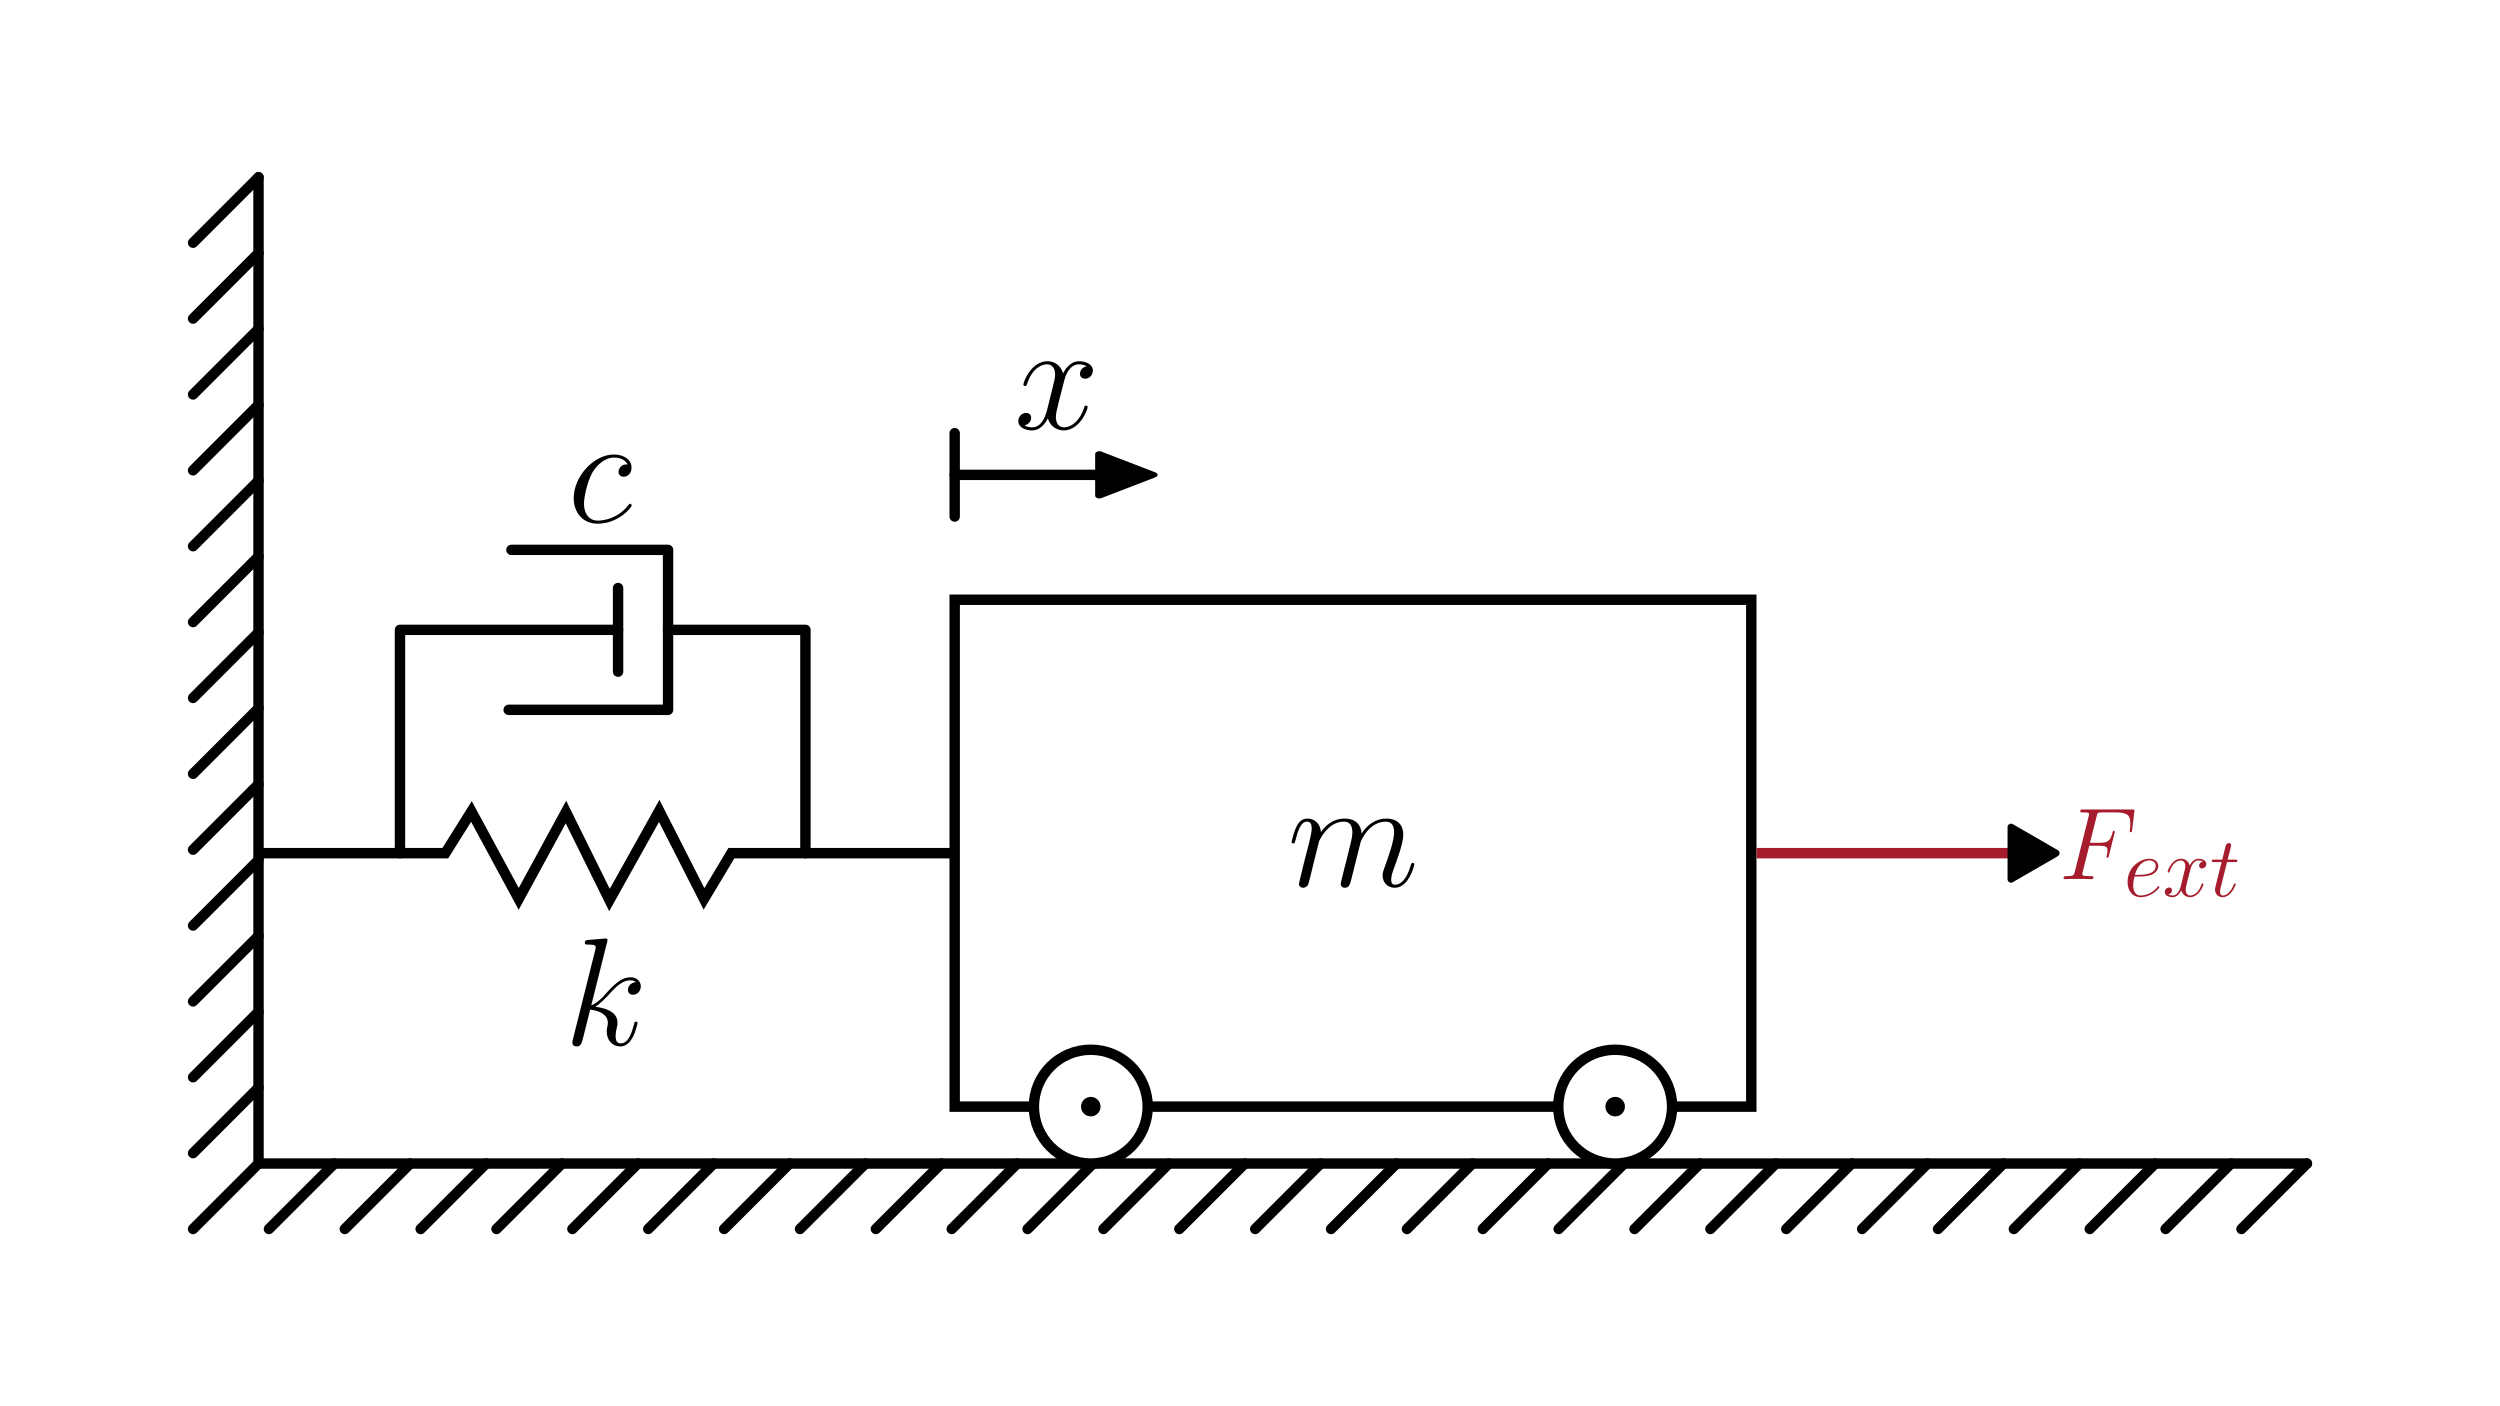 <?xml version="1.0" encoding="UTF-8" standalone="no"?>
<svg
   width="1920"
   height="1080"
   version="1.1"
   id="svg3"
   sodipodi:docname="diagram.svg"
   inkscape:version="1.4.2 (ebf0e940d0, 2025-05-08)"
   xml:space="preserve"
   xmlns:inkscape="http://www.inkscape.org/namespaces/inkscape"
   xmlns:sodipodi="http://sodipodi.sourceforge.net/DTD/sodipodi-0.dtd"
   xmlns="http://www.w3.org/2000/svg"
   xmlns:svg="http://www.w3.org/2000/svg"><sodipodi:namedview
     id="namedview3"
     pagecolor="#ffffff"
     bordercolor="#000000"
     borderopacity="0.25"
     inkscape:showpageshadow="2"
     inkscape:pageopacity="0.0"
     inkscape:pagecheckerboard="0"
     inkscape:deskcolor="#d1d1d1"
     inkscape:zoom="0.5"
     inkscape:cx="907"
     inkscape:cy="445"
     inkscape:window-width="1920"
     inkscape:window-height="1016"
     inkscape:window-x="0"
     inkscape:window-y="0"
     inkscape:window-maximized="1"
     inkscape:current-layer="svg3"
     showgrid="false"
     showguides="false" /><rect
     style="fill:#ffffff;stroke:none;stroke-width:4;stroke-linecap:round;stroke-linejoin:round;stroke-dasharray:none"
     id="rect17"
     width="1920"
     height="1080"
     x="0"
     y="0"
     inkscape:label="background" /><!-- Tank --><!-- Inlet arrow --><!-- Outlet arrow --><!-- Labels --><!-- Arrowhead definition --><defs
     id="defs3"><marker
       style="overflow:visible"
       id="Stop"
       refX="0"
       refY="0"
       orient="auto"
       inkscape:stockid="Stop"
       markerWidth="1"
       markerHeight="1"
       viewBox="0 0 1 1"
       inkscape:isstock="true"
       inkscape:collect="always"
       preserveAspectRatio="xMidYMid"><path
         style="fill:none;stroke:context-stroke;stroke-width:1"
         d="M 0,4 V -4"
         id="path23" /></marker><marker
       style="overflow:visible"
       id="Triangle-3-7-7-9"
       refX="0"
       refY="0"
       orient="auto-start-reverse"
       inkscape:stockid="Triangle arrow"
       markerWidth="1.2"
       markerHeight="0.8"
       viewBox="0 0 1 1"
       inkscape:isstock="true"
       inkscape:collect="always"
       preserveAspectRatio="none"><path
         transform="scale(0.5)"
         style="fill:context-stroke;fill-rule:evenodd;stroke:context-stroke;stroke-width:1pt"
         d="M 5.77,0 -2.88,5 V -5 Z"
         id="path135-6-9-5-1" /></marker><marker
       style="overflow:visible"
       id="Triangle-3-7-7-9-2"
       refX="0"
       refY="0"
       orient="auto-start-reverse"
       inkscape:stockid="Triangle arrow"
       markerWidth="1"
       markerHeight="1"
       viewBox="0 0 1 1"
       inkscape:isstock="true"
       inkscape:collect="always"
       preserveAspectRatio="xMidYMid"><path
         transform="scale(0.5)"
         style="fill:context-stroke;fill-rule:evenodd;stroke:context-stroke;stroke-width:1pt"
         d="M 5.77,0 -2.88,5 V -5 Z"
         id="path135-6-9-5-1-0" /></marker></defs><path
     style="fill:#ffffff;stroke:#000000;stroke-width:8;stroke-linecap:round;stroke-linejoin:round;stroke-dasharray:none;marker-start:url(#Stop);marker-end:url(#Triangle-3-7-7-9)"
     d="M 733.194,364.686 H 858.107"
     id="path10-5-0-7-7"
     sodipodi:nodetypes="cc"
     inkscape:label="reference" /><g
     id="g39"
     transform="translate(45.876,-33.738)"
     inkscape:label="wall-and-ground"><path
       style="fill:none;stroke:#000000;stroke-width:8;stroke-linecap:round;stroke-linejoin:miter;stroke-dasharray:none"
       d="m 152.667,169.876 v 757.457 l 1573.18,-10e-6"
       id="path10-5-0-7-7-0-2"
       sodipodi:nodetypes="ccc" /><path
       style="fill:none;stroke:#000000;stroke-width:8;stroke-linecap:round;stroke-linejoin:miter;stroke-dasharray:none"
       d="m 102.401,220.142 50.266,-50.266"
       id="path10-5-0-7-7-0-1"
       sodipodi:nodetypes="cc" /><path
       style="fill:none;stroke:#000000;stroke-width:8;stroke-linecap:round;stroke-linejoin:miter;stroke-dasharray:none"
       d="m 102.401,278.408 50.266,-50.266"
       id="path10-5-0-7-7-0-1-1"
       sodipodi:nodetypes="cc" /><path
       style="fill:none;stroke:#000000;stroke-width:8;stroke-linecap:round;stroke-linejoin:miter;stroke-dasharray:none"
       d="m 102.401,336.674 50.266,-50.266"
       id="path10-5-0-7-7-0-1-1-6"
       sodipodi:nodetypes="cc" /><path
       style="fill:none;stroke:#000000;stroke-width:8;stroke-linecap:round;stroke-linejoin:miter;stroke-dasharray:none"
       d="m 102.401,394.94 50.266,-50.266"
       id="path10-5-0-7-7-0-1-2"
       sodipodi:nodetypes="cc" /><path
       style="fill:none;stroke:#000000;stroke-width:8;stroke-linecap:round;stroke-linejoin:miter;stroke-dasharray:none"
       d="m 102.401,453.206 50.266,-50.266"
       id="path10-5-0-7-7-0-1-1-0"
       sodipodi:nodetypes="cc" /><path
       style="fill:none;stroke:#000000;stroke-width:8;stroke-linecap:round;stroke-linejoin:miter;stroke-dasharray:none"
       d="m 102.401,511.472 50.266,-50.266"
       id="path10-5-0-7-7-0-1-1-6-6"
       sodipodi:nodetypes="cc" /><path
       style="fill:none;stroke:#000000;stroke-width:8;stroke-linecap:round;stroke-linejoin:miter;stroke-dasharray:none"
       d="M 102.401,569.738 152.667,519.472"
       id="path10-5-0-7-7-0-1-5"
       sodipodi:nodetypes="cc" /><path
       style="fill:none;stroke:#000000;stroke-width:8;stroke-linecap:round;stroke-linejoin:miter;stroke-dasharray:none"
       d="m 102.401,628.004 50.266,-50.266"
       id="path10-5-0-7-7-0-1-1-5"
       sodipodi:nodetypes="cc" /><path
       style="fill:none;stroke:#000000;stroke-width:8;stroke-linecap:round;stroke-linejoin:miter;stroke-dasharray:none"
       d="m 102.401,686.27 50.266,-50.266"
       id="path10-5-0-7-7-0-1-1-6-4"
       sodipodi:nodetypes="cc" /><path
       style="fill:none;stroke:#000000;stroke-width:8;stroke-linecap:round;stroke-linejoin:miter;stroke-dasharray:none"
       d="m 102.401,744.536 50.266,-50.266"
       id="path10-5-0-7-7-0-1-2-7"
       sodipodi:nodetypes="cc" /><path
       style="fill:none;stroke:#000000;stroke-width:8;stroke-linecap:round;stroke-linejoin:miter;stroke-dasharray:none"
       d="m 102.401,802.801 50.266,-50.266"
       id="path10-5-0-7-7-0-1-1-0-6"
       sodipodi:nodetypes="cc" /><path
       style="fill:none;stroke:#000000;stroke-width:8;stroke-linecap:round;stroke-linejoin:miter;stroke-dasharray:none"
       d="m 102.401,861.067 50.266,-50.266"
       id="path10-5-0-7-7-0-1-1-6-6-5"
       sodipodi:nodetypes="cc" /><path
       style="fill:none;stroke:#000000;stroke-width:8;stroke-linecap:round;stroke-linejoin:miter;stroke-dasharray:none"
       d="m 102.401,919.333 50.266,-50.266"
       id="path10-5-0-7-7-0-1-1-0-6-9"
       sodipodi:nodetypes="cc" /><path
       style="fill:none;stroke:#000000;stroke-width:8;stroke-linecap:round;stroke-linejoin:miter;stroke-dasharray:none"
       d="m 102.401,977.599 50.266,-50.266"
       id="path10-5-0-7-7-0-1-1-6-6-5-3"
       sodipodi:nodetypes="cc" /><path
       style="fill:none;stroke:#000000;stroke-width:8;stroke-linecap:round;stroke-linejoin:miter;stroke-dasharray:none"
       d="m 918.124,977.599 50.266,-50.266"
       id="path10-5-0-7-7-0-1-4"
       sodipodi:nodetypes="cc" /><path
       style="fill:none;stroke:#000000;stroke-width:8;stroke-linecap:round;stroke-linejoin:miter;stroke-dasharray:none"
       d="m 859.858,977.599 50.266,-50.266"
       id="path10-5-0-7-7-0-1-1-52"
       sodipodi:nodetypes="cc" /><path
       style="fill:none;stroke:#000000;stroke-width:8;stroke-linecap:round;stroke-linejoin:miter;stroke-dasharray:none"
       d="m 801.592,977.599 50.266,-50.266"
       id="path10-5-0-7-7-0-1-1-6-5"
       sodipodi:nodetypes="cc" /><path
       style="fill:none;stroke:#000000;stroke-width:8;stroke-linecap:round;stroke-linejoin:miter;stroke-dasharray:none"
       d="m 743.326,977.599 50.266,-50.266"
       id="path10-5-0-7-7-0-1-2-4"
       sodipodi:nodetypes="cc" /><path
       style="fill:none;stroke:#000000;stroke-width:8;stroke-linecap:round;stroke-linejoin:miter;stroke-dasharray:none"
       d="m 685.06,977.599 50.266,-50.266"
       id="path10-5-0-7-7-0-1-1-0-7"
       sodipodi:nodetypes="cc" /><path
       style="fill:none;stroke:#000000;stroke-width:8;stroke-linecap:round;stroke-linejoin:miter;stroke-dasharray:none"
       d="m 626.794,977.599 50.266,-50.266"
       id="path10-5-0-7-7-0-1-1-6-6-4"
       sodipodi:nodetypes="cc" /><path
       style="fill:none;stroke:#000000;stroke-width:8;stroke-linecap:round;stroke-linejoin:miter;stroke-dasharray:none"
       d="m 568.528,977.599 50.266,-50.266"
       id="path10-5-0-7-7-0-1-5-4"
       sodipodi:nodetypes="cc" /><path
       style="fill:none;stroke:#000000;stroke-width:8;stroke-linecap:round;stroke-linejoin:miter;stroke-dasharray:none"
       d="m 510.262,977.599 50.266,-50.266"
       id="path10-5-0-7-7-0-1-1-5-3"
       sodipodi:nodetypes="cc" /><path
       style="fill:none;stroke:#000000;stroke-width:8;stroke-linecap:round;stroke-linejoin:miter;stroke-dasharray:none"
       d="m 451.996,977.599 50.266,-50.266"
       id="path10-5-0-7-7-0-1-1-6-4-0"
       sodipodi:nodetypes="cc" /><path
       style="fill:none;stroke:#000000;stroke-width:8;stroke-linecap:round;stroke-linejoin:miter;stroke-dasharray:none"
       d="m 393.73,977.599 50.266,-50.266"
       id="path10-5-0-7-7-0-1-2-7-7"
       sodipodi:nodetypes="cc" /><path
       style="fill:none;stroke:#000000;stroke-width:8;stroke-linecap:round;stroke-linejoin:miter;stroke-dasharray:none"
       d="m 335.464,977.599 50.266,-50.266"
       id="path10-5-0-7-7-0-1-1-0-6-8"
       sodipodi:nodetypes="cc" /><path
       style="fill:none;stroke:#000000;stroke-width:8;stroke-linecap:round;stroke-linejoin:miter;stroke-dasharray:none"
       d="m 277.198,977.599 50.266,-50.266"
       id="path10-5-0-7-7-0-1-1-6-6-5-6"
       sodipodi:nodetypes="cc" /><path
       style="fill:none;stroke:#000000;stroke-width:8;stroke-linecap:round;stroke-linejoin:miter;stroke-dasharray:none"
       d="m 1617.315,977.599 50.266,-50.266"
       id="path10-5-0-7-7-0-1-4-3"
       sodipodi:nodetypes="cc" /><path
       style="fill:none;stroke:#000000;stroke-width:8;stroke-linecap:round;stroke-linejoin:miter;stroke-dasharray:none"
       d="m 1675.581,977.599 50.266,-50.266"
       id="path10-5-0-7-7-0-1-4-3-9"
       sodipodi:nodetypes="cc" /><path
       style="fill:none;stroke:#000000;stroke-width:8;stroke-linecap:round;stroke-linejoin:miter;stroke-dasharray:none"
       d="m 1559.049,977.599 50.266,-50.266"
       id="path10-5-0-7-7-0-1-1-52-1"
       sodipodi:nodetypes="cc" /><path
       style="fill:none;stroke:#000000;stroke-width:8;stroke-linecap:round;stroke-linejoin:miter;stroke-dasharray:none"
       d="M 1500.783,977.599 1551.049,927.333"
       id="path10-5-0-7-7-0-1-1-6-5-4"
       sodipodi:nodetypes="cc" /><path
       style="fill:none;stroke:#000000;stroke-width:8;stroke-linecap:round;stroke-linejoin:miter;stroke-dasharray:none"
       d="m 1442.517,977.599 50.266,-50.266"
       id="path10-5-0-7-7-0-1-2-4-9"
       sodipodi:nodetypes="cc" /><path
       style="fill:none;stroke:#000000;stroke-width:8;stroke-linecap:round;stroke-linejoin:miter;stroke-dasharray:none"
       d="m 1384.251,977.599 50.266,-50.266"
       id="path10-5-0-7-7-0-1-1-0-7-2"
       sodipodi:nodetypes="cc" /><path
       style="fill:none;stroke:#000000;stroke-width:8;stroke-linecap:round;stroke-linejoin:miter;stroke-dasharray:none"
       d="m 1325.985,977.599 50.266,-50.266"
       id="path10-5-0-7-7-0-1-1-6-6-4-0"
       sodipodi:nodetypes="cc" /><path
       style="fill:none;stroke:#000000;stroke-width:8;stroke-linecap:round;stroke-linejoin:miter;stroke-dasharray:none"
       d="m 1267.719,977.599 50.266,-50.266"
       id="path10-5-0-7-7-0-1-5-4-6"
       sodipodi:nodetypes="cc" /><path
       style="fill:none;stroke:#000000;stroke-width:8;stroke-linecap:round;stroke-linejoin:miter;stroke-dasharray:none"
       d="m 1209.454,977.599 50.266,-50.266"
       id="path10-5-0-7-7-0-1-1-5-3-8"
       sodipodi:nodetypes="cc" /><path
       style="fill:none;stroke:#000000;stroke-width:8;stroke-linecap:round;stroke-linejoin:miter;stroke-dasharray:none"
       d="m 1151.188,977.599 50.266,-50.266"
       id="path10-5-0-7-7-0-1-1-6-4-0-9"
       sodipodi:nodetypes="cc" /><path
       style="fill:none;stroke:#000000;stroke-width:8;stroke-linecap:round;stroke-linejoin:miter;stroke-dasharray:none"
       d="m 1092.922,977.599 50.266,-50.266"
       id="path10-5-0-7-7-0-1-2-7-7-2"
       sodipodi:nodetypes="cc" /><path
       style="fill:none;stroke:#000000;stroke-width:8;stroke-linecap:round;stroke-linejoin:miter;stroke-dasharray:none"
       d="m 1034.656,977.599 50.266,-50.266"
       id="path10-5-0-7-7-0-1-1-0-6-8-6"
       sodipodi:nodetypes="cc" /><path
       style="fill:none;stroke:#000000;stroke-width:8;stroke-linecap:round;stroke-linejoin:miter;stroke-dasharray:none"
       d="M 976.39,977.599 1026.656,927.333"
       id="path10-5-0-7-7-0-1-1-6-6-5-6-6"
       sodipodi:nodetypes="cc" /><path
       style="fill:none;stroke:#000000;stroke-width:8;stroke-linecap:round;stroke-linejoin:miter;stroke-dasharray:none"
       d="m 218.933,977.599 50.266,-50.266"
       id="path10-5-0-7-7-0-1-1-0-6-9-8"
       sodipodi:nodetypes="cc" /><path
       style="fill:none;stroke:#000000;stroke-width:8;stroke-linecap:round;stroke-linejoin:miter;stroke-dasharray:none"
       d="m 160.667,977.599 50.266,-50.266"
       id="path10-5-0-7-7-0-1-1-6-6-5-3-8"
       sodipodi:nodetypes="cc" /></g><g
     id="g44"
     inkscape:label="mass"><rect
       style="fill:#ffffff;stroke:#000000;stroke-width:8;stroke-linecap:round"
       id="rect39"
       width="611.792"
       height="389.322"
       x="733.194"
       y="460.574"
       inkscape:label="mass" /><circle
       style="fill:#ffffff;stroke:#000000;stroke-width:8;stroke-linecap:round"
       id="path39"
       cx="837.725"
       cy="849.896"
       r="43.699" /><circle
       style="fill:#ffffff;stroke:#000000;stroke-width:8;stroke-linecap:round"
       id="path39-4"
       cx="1240.454"
       cy="849.896"
       r="43.699" /><circle
       style="fill:#000000;stroke:none;stroke-width:8;stroke-linecap:round"
       id="path40"
       cx="837.725"
       cy="849.896"
       r="7.5" /><circle
       style="fill:#000000;stroke:none;stroke-width:8;stroke-linecap:round"
       id="path40-7"
       cx="1240.454"
       cy="849.896"
       r="7.5" /></g><g
     id="g43"
     transform="translate(1.4550781e-5,15.355)"
     inkscape:label="damper"><path
       style="fill:none;stroke:#000000;stroke-width:8;stroke-linecap:round;stroke-linejoin:round;stroke-dasharray:none"
       d="m 474.679,468.377 -167.503,-10e-6 v 171.503"
       id="path10-5-0-7-7-0-10"
       sodipodi:nodetypes="ccc" /><path
       id="path41"
       style="fill:#000000;stroke:#000000;stroke-width:8;stroke-linecap:round;stroke-linejoin:round"
       d="m 474.679,436.26 v 64.234 z"
       sodipodi:nodetypes="ccc" /><path
       id="path41-2"
       style="fill:none;stroke:#000000;stroke-width:8;stroke-linecap:round;stroke-linejoin:round"
       d="m 392.776,406.952 h 120.29 v 122.849 H 390.666"
       sodipodi:nodetypes="cccc" /><path
       id="path10-5-0-7-7-0-10-1"
       style="fill:none;stroke:#000000;stroke-width:8;stroke-linecap:round;stroke-linejoin:round;stroke-dasharray:none"
       d="M 618.568,639.88 V 468.377 H 513.066"
       sodipodi:nodetypes="ccc" /></g><path
     id="path10-5-0-7-7-0-10-1-1"
     style="fill:none;stroke:#000000;stroke-width:8;stroke-linecap:butt;stroke-linejoin:miter;stroke-dasharray:none"
     d="M 733.194,655.235 H 561.69 l -21.014,35.107 -34.386,-67.581 -38.207,68.459 -33.431,-67.581 -36.297,66.703 -36.297,-67.142 -20.059,32.035 H 198.543"
     sodipodi:nodetypes="cccccccccc"
     inkscape:label="spring" /><path
     style="fill:none;stroke:#a51d2d;stroke-width:8;stroke-linecap:square;stroke-linejoin:round;stroke-dasharray:none;marker-end:url(#Triangle-3-7-7-9-2)"
     d="m 1352.986,655.235 h 203"
     id="path10-5-0-7-7-3"
     sodipodi:nodetypes="cc"
     inkscape:label="external-force" /><path
     id="use10"
     d="m 834.613,281.316 c -3.77,0.707 -5.184,3.535 -5.184,5.773 0,2.828 2.239,3.77 3.888,3.77 3.535,0 6.009,-3.063 6.009,-6.245 0,-4.949 -5.655,-7.187 -10.604,-7.187 -7.187,0 -11.193,7.069 -12.254,9.308 -2.71,-8.837 -10.015,-9.308 -12.136,-9.308 -12.018,0 -18.38,15.435 -18.38,18.027 0,0.471 0.471,1.06 1.296,1.06 0.943,0 1.178,-0.707 1.414,-1.178 4.006,-13.078 11.9,-15.552 15.317,-15.552 5.302,0 6.362,4.949 6.362,7.776 0,2.592 -0.707,5.302 -2.121,10.957 l -4.006,16.142 c -1.767,7.069 -5.184,13.549 -11.429,13.549 -0.589,0 -3.535,0 -6.009,-1.532 4.242,-0.825 5.184,-4.359 5.184,-5.773 0,-2.356 -1.767,-3.77 -4.006,-3.77 -2.828,0 -5.891,2.474 -5.891,6.245 0,4.949 5.538,7.187 10.604,7.187 5.655,0 9.661,-4.477 12.136,-9.308 1.885,6.951 7.776,9.308 12.136,9.308 12.018,0 18.38,-15.435 18.38,-18.027 0,-0.589 -0.471,-1.06 -1.178,-1.06 -1.06,0 -1.178,0.589 -1.532,1.532 -3.181,10.368 -10.015,15.199 -15.317,15.199 -4.124,0 -6.362,-3.063 -6.362,-7.894 0,-2.592 0.471,-4.477 2.357,-12.253 l 4.124,-16.024 c 1.767,-7.069 5.773,-12.253 11.193,-12.253 0.236,0 3.535,0 6.009,1.532 z"
     style="fill:#000000;stroke-width:1.807"
     inkscape:label="x" /><path
     id="use1"
     d="m 481.96,356.711 c -2.239,0 -3.299,0 -4.949,1.414 -0.707,0.589 -2.003,2.356 -2.003,4.242 0,2.356 1.767,3.77 4.006,3.77 2.828,0 6.009,-2.356 6.009,-7.069 0,-5.655 -5.42,-10.015 -13.549,-10.015 -15.435,0 -30.869,16.848 -30.869,33.579 0,10.25 6.362,19.558 18.38,19.558 16.024,0 26.156,-12.489 26.156,-14.021 0,-0.707 -0.707,-1.296 -1.178,-1.296 -0.353,0 -0.471,0.118 -1.532,1.178 -7.541,10.015 -18.734,11.782 -23.211,11.782 -8.13,0 -10.722,-7.069 -10.722,-12.96 0,-4.124 2.003,-15.552 6.245,-23.564 3.063,-5.538 9.426,-11.9 16.848,-11.9 1.532,0 8.012,0.236 10.368,5.302 z"
     style="stroke-width:1.507"
     inkscape:label="c" /><path
     id="use2"
     d="m 466.222,723.669 c 0.118,-0.471 0.353,-1.178 0.353,-1.767 0,-1.178 -1.178,-1.178 -1.414,-1.178 -0.118,0 -4.359,0.353 -6.48,0.589 -2.003,0.118 -3.77,0.353 -5.891,0.471 -2.828,0.236 -3.652,0.353 -3.652,2.474 0,1.178 1.178,1.178 2.356,1.178 6.009,0 6.009,1.06 6.009,2.239 0,0.471 0,0.707 -0.589,2.828 l -16.848,67.394 c -0.471,1.767 -0.471,2.003 -0.471,2.71 0,2.592 2.003,3.063 3.181,3.063 3.299,0 4.006,-2.592 4.949,-6.245 l 5.538,-22.033 c 8.483,0.943 13.549,4.477 13.549,10.133 0,0.707 0,1.178 -0.353,2.946 -0.471,1.767 -0.471,3.181 -0.471,3.77 0,6.834 4.477,11.429 10.486,11.429 5.42,0 8.248,-4.949 9.19,-6.598 2.474,-4.359 4.006,-10.957 4.006,-11.429 0,-0.589 -0.471,-1.06 -1.178,-1.06 -1.06,0 -1.178,0.471 -1.649,2.356 -1.649,6.127 -4.124,14.374 -10.133,14.374 -2.356,0 -3.888,-1.178 -3.888,-5.655 0,-2.239 0.471,-4.831 0.943,-6.598 0.471,-2.121 0.471,-2.239 0.471,-3.652 0,-6.951 -6.245,-10.84 -17.084,-12.253 4.242,-2.592 8.483,-7.187 10.133,-8.954 6.716,-7.541 11.311,-11.311 16.731,-11.311 2.71,0 3.417,0.707 4.242,1.414 -4.359,0.471 -6.009,3.535 -6.009,5.891 0,2.828 2.239,3.77 3.888,3.77 3.181,0 6.009,-2.71 6.009,-6.48 0,-3.417 -2.71,-6.951 -8.012,-6.951 -6.48,0 -11.782,4.595 -20.147,14.021 -1.178,1.414 -5.538,5.891 -9.897,7.541 z"
     style="stroke-width:1.507"
     inkscape:label="k" /><path
     id="use3"
     d="m 1013.051,646.104 c 0.236,-0.707 3.181,-6.598 7.541,-10.368 3.063,-2.828 7.069,-4.713 11.664,-4.713 4.713,0 6.362,3.535 6.362,8.248 0,0.707 0,3.063 -1.414,8.601 l -2.946,12.136 c -0.943,3.535 -3.181,12.253 -3.417,13.549 -0.471,1.767 -1.178,4.831 -1.178,5.302 0,1.65 1.296,2.946 3.063,2.946 3.535,0 4.124,-2.71 5.184,-6.951 l 7.069,-28.159 c 0.236,-0.943 6.362,-15.67 19.323,-15.67 4.713,0 6.362,3.535 6.362,8.248 0,6.598 -4.595,19.441 -7.187,26.51 -1.06,2.828 -1.649,4.359 -1.649,6.48 0,5.302 3.652,9.544 9.308,9.544 10.957,0 15.081,-17.32 15.081,-18.027 0,-0.589 -0.471,-1.06 -1.178,-1.06 -1.06,0 -1.178,0.353 -1.767,2.356 -2.71,9.426 -7.069,14.374 -11.782,14.374 -1.178,0 -3.063,-0.118 -3.063,-3.888 0,-3.063 1.414,-6.834 1.885,-8.13 2.121,-5.655 7.423,-19.558 7.423,-26.392 0,-7.069 -4.124,-12.371 -13.078,-12.371 -7.894,0 -14.256,4.477 -18.969,11.429 -0.353,-6.362 -4.242,-11.429 -13.078,-11.429 -10.486,0 -16.024,7.423 -18.145,10.368 -0.353,-6.716 -5.184,-10.368 -10.368,-10.368 -3.417,0 -6.127,1.649 -8.365,6.127 -2.121,4.242 -3.77,11.429 -3.77,11.9 0,0.471 0.471,1.06 1.296,1.06 0.943,0 1.06,-0.118 1.767,-2.828 1.767,-6.951 4.006,-13.903 8.719,-13.903 2.71,0 3.652,1.885 3.652,5.42 0,2.592 -1.178,7.187 -2.003,10.84 l -3.299,12.725 c -0.471,2.239 -1.767,7.541 -2.356,9.661 -0.825,3.063 -2.121,8.601 -2.121,9.19 0,1.65 1.296,2.946 3.063,2.946 1.414,0 3.063,-0.707 4.006,-2.474 0.236,-0.589 1.296,-4.713 1.885,-7.069 l 2.592,-10.604 z"
     style="stroke-width:1.507"
     inkscape:label="m" /><g
     id="g4"
     inkscape:label="Fext"
     style="fill:#a51d2d;stroke-width:1.5"
     transform="matrix(0.667,0,0,0.667,706.534,427.249)"><path
       id="use4-0"
       d="m 1346.363,333.283 h 11.311 c 8.954,0 9.661,2.003 9.661,5.42 0,1.532 -0.236,3.181 -0.825,5.773 -0.236,0.471 -0.353,1.06 -0.353,1.296 0,0.825 0.471,1.296 1.296,1.296 0.943,0 1.06,-0.471 1.532,-2.356 l 6.834,-27.452 c 0,-0.471 -0.353,-1.178 -1.178,-1.178 -1.06,0 -1.178,0.471 -1.649,2.474 -2.474,8.837 -4.831,11.311 -15.081,11.311 h -10.722 l 7.658,-30.516 c 1.06,-4.124 1.296,-4.477 6.127,-4.477 h 15.788 c 14.728,0 16.849,4.359 16.849,12.725 0,0.707 0,3.299 -0.353,6.362 -0.118,0.471 -0.353,2.003 -0.353,2.474 0,0.943 0.589,1.296 1.296,1.296 0.825,0 1.296,-0.471 1.532,-2.592 l 2.474,-20.619 c 0,-0.353 0.236,-1.532 0.236,-1.767 0,-1.296 -1.06,-1.296 -3.181,-1.296 h -55.847 c -2.239,0 -3.417,0 -3.417,2.121 0,1.296 0.825,1.296 2.828,1.296 7.305,0 7.305,0.825 7.305,2.121 0,0.589 -0.118,1.06 -0.471,2.356 l -15.906,63.624 c -1.06,4.124 -1.296,5.302 -9.543,5.302 -2.239,0 -3.417,0 -3.417,2.121 0,1.296 1.06,1.296 1.767,1.296 2.239,0 4.595,-0.236 6.834,-0.236 h 15.317 c 2.592,0 5.42,0.236 8.012,0.236 1.06,0 2.474,0 2.474,-2.121 0,-1.296 -0.707,-1.296 -3.299,-1.296 -9.308,0 -9.544,-0.825 -9.544,-2.592 0,-0.589 0.236,-1.532 0.471,-2.356 z"
       style="fill:#a51d2d;stroke-width:2.711" /><path
       id="use5-6"
       d="m 1403.632,368.734 c 2.652,0 9.331,-0.196 14.045,-1.964 7.464,-2.848 8.152,-8.545 8.152,-10.313 0,-4.322 -3.732,-8.25 -10.214,-8.25 -10.313,0 -25.143,9.331 -25.143,26.813 0,10.313 5.893,17.482 14.831,17.482 13.357,0 21.804,-10.411 21.804,-11.688 0,-0.589 -0.589,-1.08 -0.982,-1.08 -0.295,0 -0.393,0.098 -1.277,0.982 -6.286,8.348 -15.616,9.822 -19.349,9.822 -5.598,0 -8.545,-4.42 -8.545,-11.688 0,-1.375 0,-3.83 1.473,-10.116 z m -4.714,-1.964 c 4.223,-15.125 13.554,-16.599 16.697,-16.599 4.322,0 7.268,2.554 7.268,6.286 0,10.313 -15.715,10.313 -19.84,10.313 z"
       style="fill:#a51d2d;stroke-width:2.26" /><path
       id="use6-2"
       d="m 1477.178,351.448 c -3.143,0.589 -4.322,2.946 -4.322,4.813 0,2.357 1.866,3.143 3.241,3.143 2.946,0 5.009,-2.554 5.009,-5.205 0,-4.125 -4.714,-5.991 -8.839,-5.991 -5.991,0 -9.331,5.893 -10.214,7.759 -2.259,-7.366 -8.348,-7.759 -10.116,-7.759 -10.018,0 -15.322,12.866 -15.322,15.027 0,0.393 0.393,0.884 1.08,0.884 0.786,0 0.982,-0.589 1.179,-0.982 3.339,-10.902 9.92,-12.965 12.768,-12.965 4.42,0 5.304,4.125 5.304,6.482 0,2.161 -0.589,4.42 -1.768,9.134 l -3.339,13.456 c -1.473,5.893 -4.322,11.295 -9.527,11.295 -0.491,0 -2.946,0 -5.009,-1.277 3.536,-0.688 4.322,-3.634 4.322,-4.813 0,-1.964 -1.473,-3.143 -3.339,-3.143 -2.357,0 -4.911,2.063 -4.911,5.205 0,4.125 4.616,5.991 8.839,5.991 4.714,0 8.054,-3.732 10.116,-7.759 1.571,5.795 6.482,7.759 10.116,7.759 10.018,0 15.322,-12.866 15.322,-15.027 0,-0.491 -0.393,-0.884 -0.982,-0.884 -0.884,0 -0.982,0.491 -1.277,1.277 -2.652,8.643 -8.348,12.67 -12.768,12.67 -3.438,0 -5.304,-2.554 -5.304,-6.58 0,-2.161 0.393,-3.732 1.964,-10.214 l 3.438,-13.357 c 1.473,-5.893 4.813,-10.214 9.331,-10.214 0.196,0 2.946,0 5.009,1.277 z"
       style="fill:#a51d2d;stroke-width:2.26" /><path
       id="use7-6"
       d="m 1505.014,352.037 h 9.036 c 1.866,0 2.848,0 2.848,-1.768 0,-1.08 -0.589,-1.08 -2.554,-1.08 h -8.643 l 3.634,-14.34 c 0.393,-1.375 0.393,-1.571 0.393,-2.259 0,-1.571 -1.277,-2.455 -2.554,-2.455 -0.786,0 -3.045,0.295 -3.83,3.438 l -3.83,15.616 h -9.232 c -1.964,0 -2.848,0 -2.848,1.866 0,0.982 0.688,0.982 2.554,0.982 h 8.741 l -6.482,25.929 c -0.786,3.438 -1.08,4.42 -1.08,5.697 0,4.616 3.241,8.839 8.741,8.839 9.92,0 15.223,-14.34 15.223,-15.027 0,-0.589 -0.393,-0.884 -0.982,-0.884 -0.196,0 -0.589,0 -0.786,0.393 -0.098,0.098 -0.196,0.196 -0.884,1.768 -2.063,4.911 -6.58,11.786 -12.277,11.786 -2.946,0 -3.143,-2.455 -3.143,-4.616 0,-0.098 0,-1.964 0.295,-3.143 z"
       style="fill:#a51d2d;stroke-width:2.26" /></g></svg>
